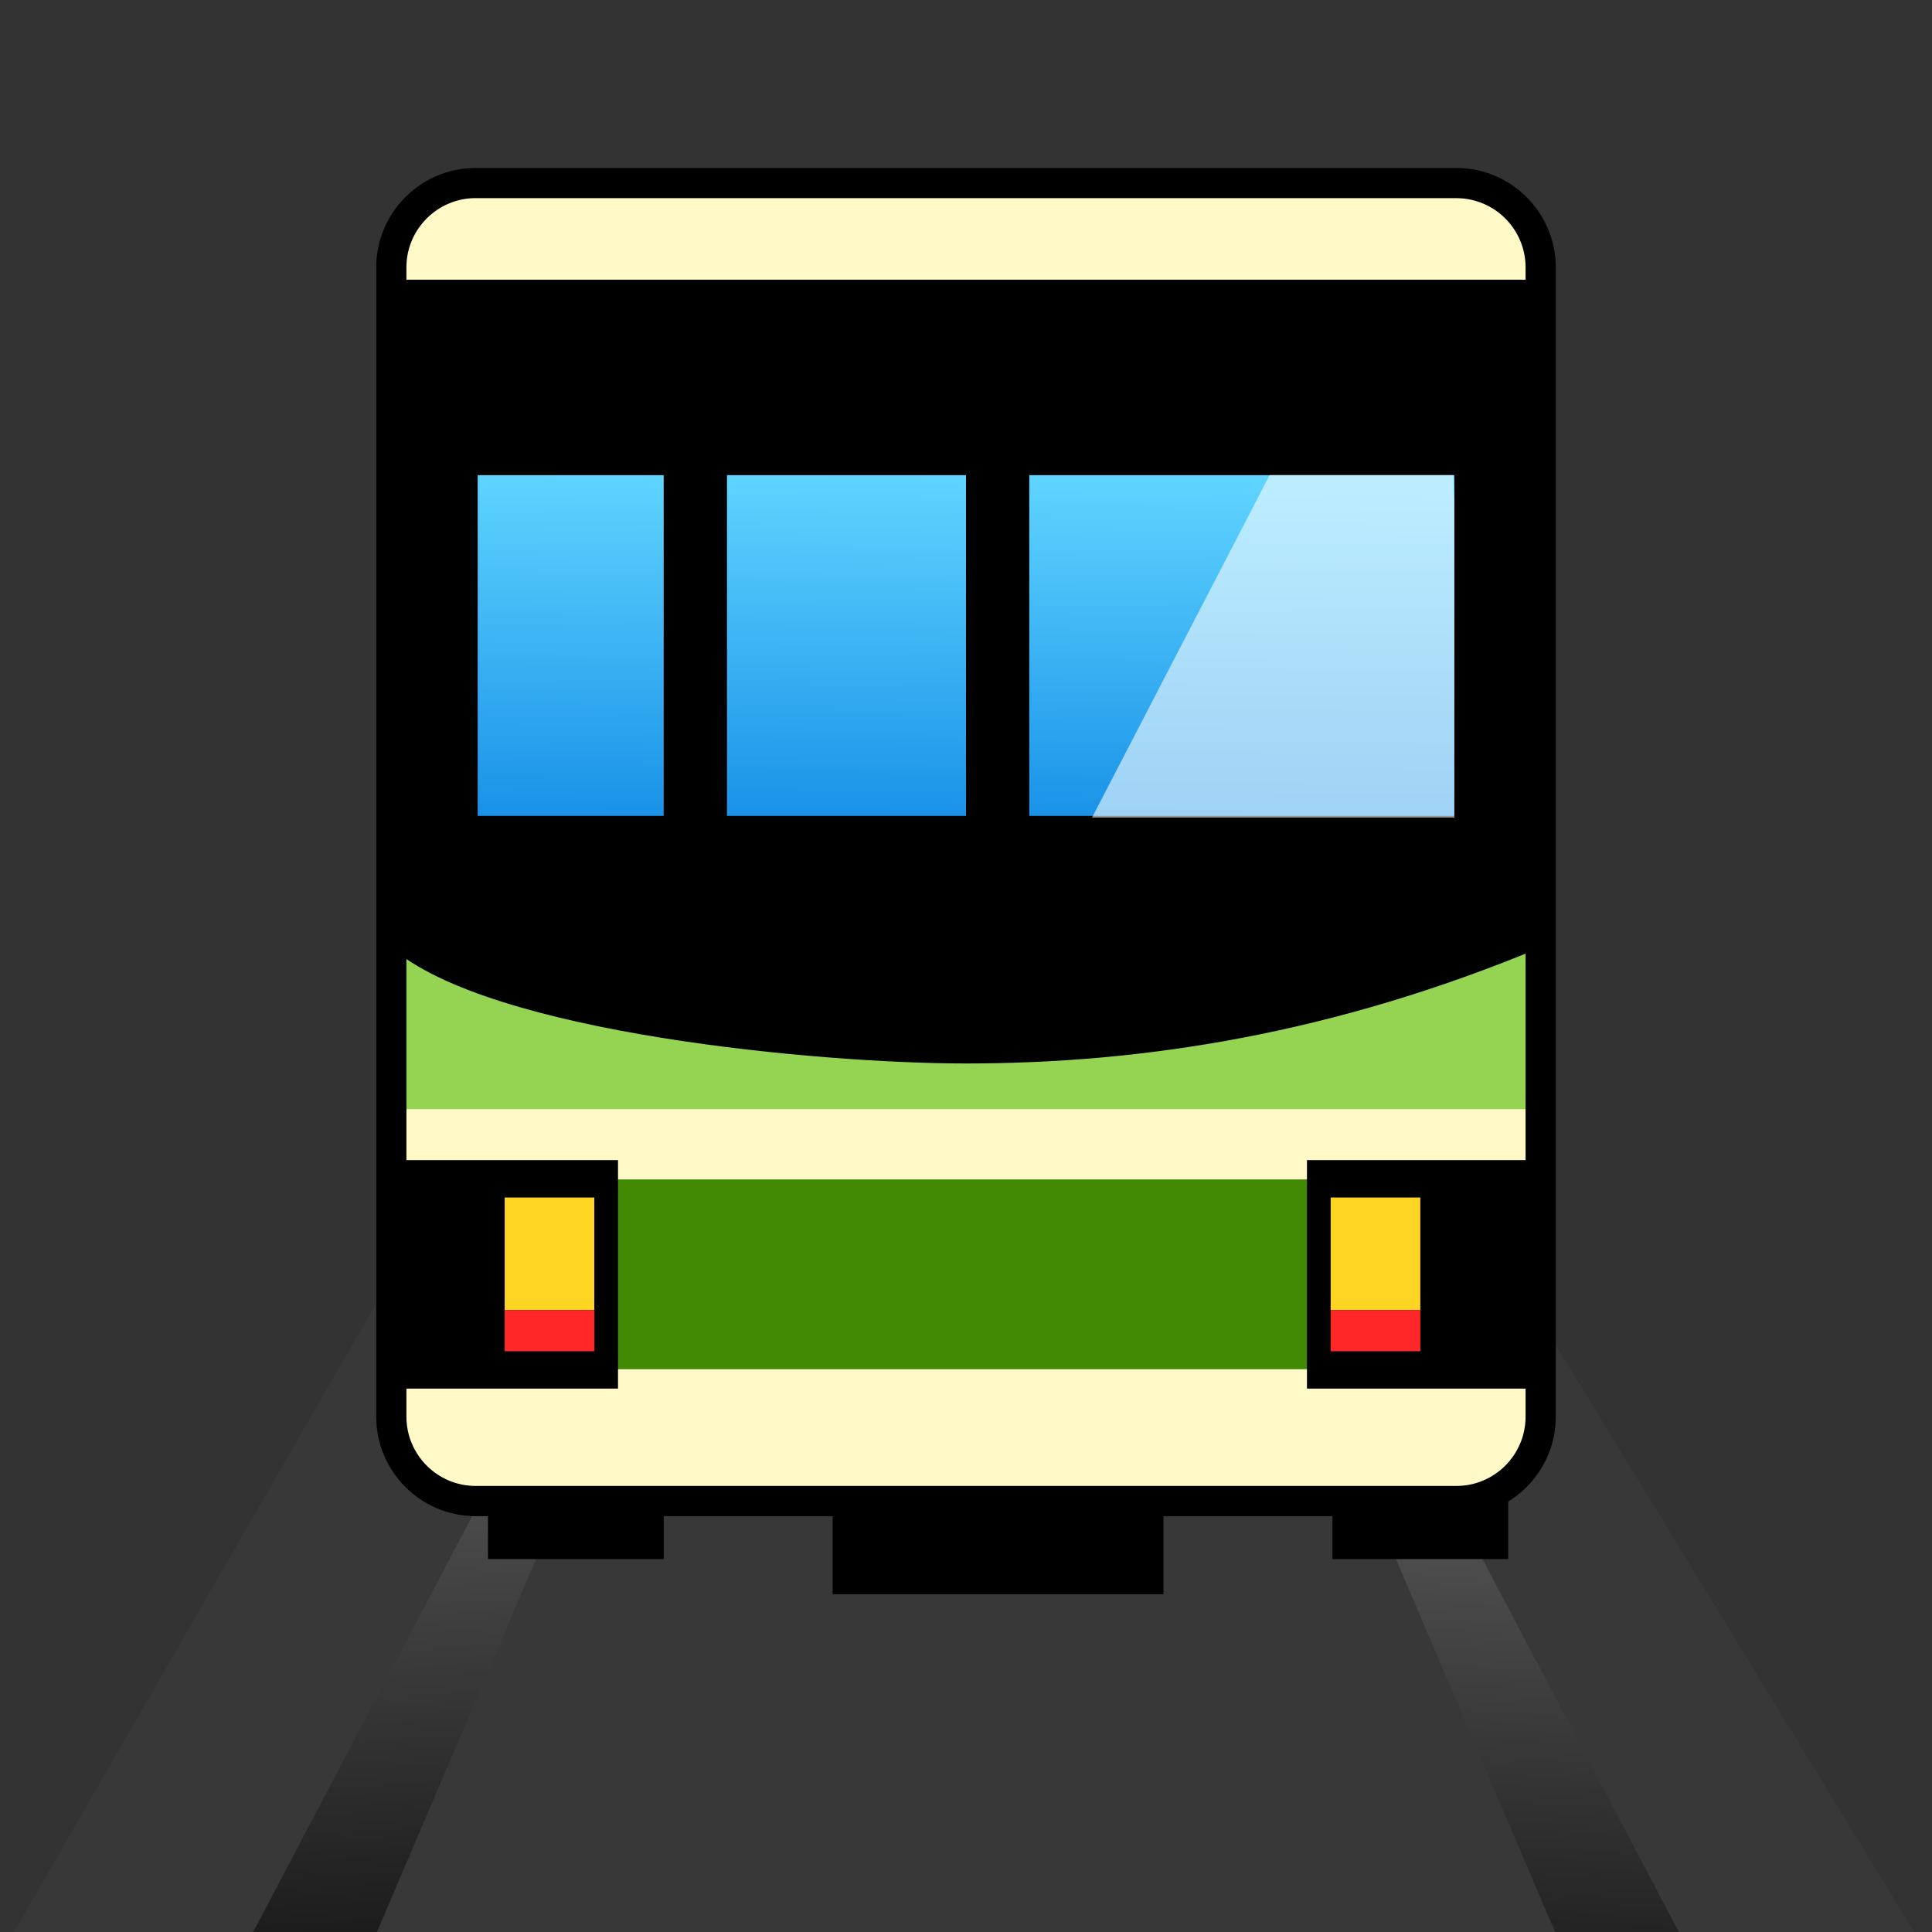 <?xml version="1.0" encoding="UTF-8"?>
<!-- Generated by phantom_svg. -->
<svg id="phantom_svg" width="64px" height="64px" xmlns="http://www.w3.org/2000/svg" xmlns:xlink="http://www.w3.org/1999/xlink" version="1.1">
  <rect width="100%" height="100%" fill="#333333" stroke="none"/>
  <defs>
    <!-- Images. -->
    <svg id="frame0" viewBox="0 0 64 64" preserveAspectRatio="none" xmlns="http://www.w3.org/2000/svg" xmlns:xlink="http://www.w3.org/1999/xlink">
      <polygon style="fill:#383838;" points="48.188,39.07 14.826,39.07 -1.719,67.781 65.719,67.781 "/>
      <g>
        <linearGradient id='SVGID_1_' gradientUnits='userSpaceOnUse' x1='12.264' y1='44.281' x2='13.889' y2='72.156'>
          <stop offset='0' style='stop-color:#5F5F5F'/>
          <stop offset='1' style='stop-color:#000000'/>
        </linearGradient>
        <polygon style='fill:url(#SVGID_1_);' points='5.312,69.836 18.562,44.678 20.729,44.678 10.312,69.099 	
		'/>
        <linearGradient id='SVGID_2_' gradientUnits='userSpaceOnUse' x1='-23.838' y1='46.386' x2='-22.213' y2='74.261' gradientTransform='matrix(-1 0 0 1 27.775 0)'>
          <stop offset='0' style='stop-color:#5F5F5F'/>
          <stop offset='1' style='stop-color:#000000'/>
        </linearGradient>
        <polygon style='fill:url(#SVGID_2_);' points='58.688,69.836 45.438,44.678 43.271,44.678 53.688,69.099 	
		'/>
      </g>
      <g>
        <g>
          <rect x='27.583' y='48.123' width='10.959' height='4.688'/>
          <rect x='16.165' y='48.852' width='5.822' height='2.795'/>
          <rect x='44.139' y='48.852' width='5.822' height='2.795'/>
        </g>
        <g>
          <path style='fill:#FFF8C7;' d='M51.037,46.93c0,1.537-1.258,2.795-2.795,2.795H15.757
			c-1.537,0-2.794-1.258-2.794-2.795V8.858c0-1.537,1.257-2.794,2.794-2.794
			h32.485c1.537,0,2.795,1.257,2.795,2.794V46.93z'/>
          <path d='M48.242,50.19H15.757c-1.798,0-3.26-1.463-3.26-3.261V8.858
			c0-1.798,1.462-3.26,3.26-3.26h32.485c1.798,0,3.261,1.462,3.261,3.26
			v38.072C51.503,48.728,50.04,50.19,48.242,50.19z M15.757,6.529
			c-1.284,0-2.329,1.044-2.329,2.329v38.072c0,1.284,1.044,2.329,2.329,2.329
			h32.485c1.284,0,2.329-1.045,2.329-2.329V8.858c0-1.284-1.045-2.329-2.329-2.329
			H15.757z'/>
        </g>
        <rect x='12.962' y='31.269' style='fill:#95D353;' width='38.075' height='5.473'/>
        <path d='M51.037,31.385C44.138,34.262,37.822,35.229,32,35.229
		c-4.829,0-15.766-0.994-19.038-3.843c0-7.801,0-22.12,0-22.12h38.075
		C51.037,9.266,51.037,25.447,51.037,31.385z'/>
        <g>
          <g>
            <linearGradient id='SVGID_3_' gradientUnits='userSpaceOnUse' x1='32.045' y1='15.861' x2='31.92' y2='31.236'>
              <stop offset='0' style='stop-color:#5FD4FF'/>
              <stop offset='1' style='stop-color:#007ADF'/>
            </linearGradient>
            <rect x='15.408' y='15.32' style='fill:url(#SVGID_3_);' width='33.185' height='12.122'/>
            <path d='M49.007,27.856H14.994V14.906h34.013V27.856z M15.822,27.028h32.357V15.734
				H15.822V27.028z'/>
          </g>
          <polygon style='opacity:0.58;fill:#FFFFFF;' points='48.127,15.32 42.275,15.32 35.959,27.499 
			48.593,27.499 		'/>
          <path d='M49.008,27.914H14.993V14.905h34.015V27.914z M15.823,27.083h32.355V15.735
			H15.823V27.083z'/>
        </g>
        <rect x='12.962' y='39.07' style='fill:#418902;' width='38.075' height='6.287'/>
        <path d='M48.242,50.225H15.757c-1.816,0-3.294-1.479-3.294-3.295V8.858
		c0-1.816,1.478-3.294,3.294-3.294h32.485c1.816,0,3.295,1.478,3.295,3.294v38.072
		C51.537,48.746,50.059,50.225,48.242,50.225z M15.757,6.563
		c-1.265,0-2.294,1.029-2.294,2.294v38.072c0,1.266,1.029,2.295,2.294,2.295h32.485
		c1.266,0,2.295-1.029,2.295-2.295V8.858c0-1.265-1.029-2.294-2.295-2.294H15.757z'/>
        <g>
          <rect x='12.962' y='38.431' width='7.51' height='7.568'/>
          <g>
            <rect x='16.718' y='39.669' style='fill:#FFD524;' width='2.969' height='3.73'/>
            <rect x='16.718' y='43.399' style='fill:#FF2727;' width='2.969' height='1.363'/>
          </g>
        </g>
        <g>
          <rect x='43.295' y='38.431' width='7.51' height='7.568'/>
          <g>
            <rect x='44.08' y='39.669' style='fill:#FFD524;' width='2.97' height='3.73'/>
            <rect x='44.08' y='43.399' style='fill:#FF2727;' width='2.97' height='1.363'/>
          </g>
        </g>
        <rect x='21.986' y='15.32' width='2.096' height='12.456'/>
        <rect x='32' y='15.32' width='2.096' height='12.456'/>
      </g>
    </svg>
    <!-- Animation. -->
    <symbol id="animation">
      <use xlink:href="#frame0" visibility="hidden">
        <set id="frame0_anim" attributeName="visibility" to="visible" begin="0s;frame0_anim.end" dur="0.1s"/>
      </use>
    </symbol>
  </defs>
  <!-- Main control. -->
  <animate id="controller" begin="0s" dur="0.1s" repeatCount="indefinite"/>
  <use xlink:href="#frame0">
    <set attributeName="xlink:href" to="#animation" begin="controller.begin"/>
    <set attributeName="xlink:href" to="#frame0" begin="controller.end"/>
  </use>
</svg>